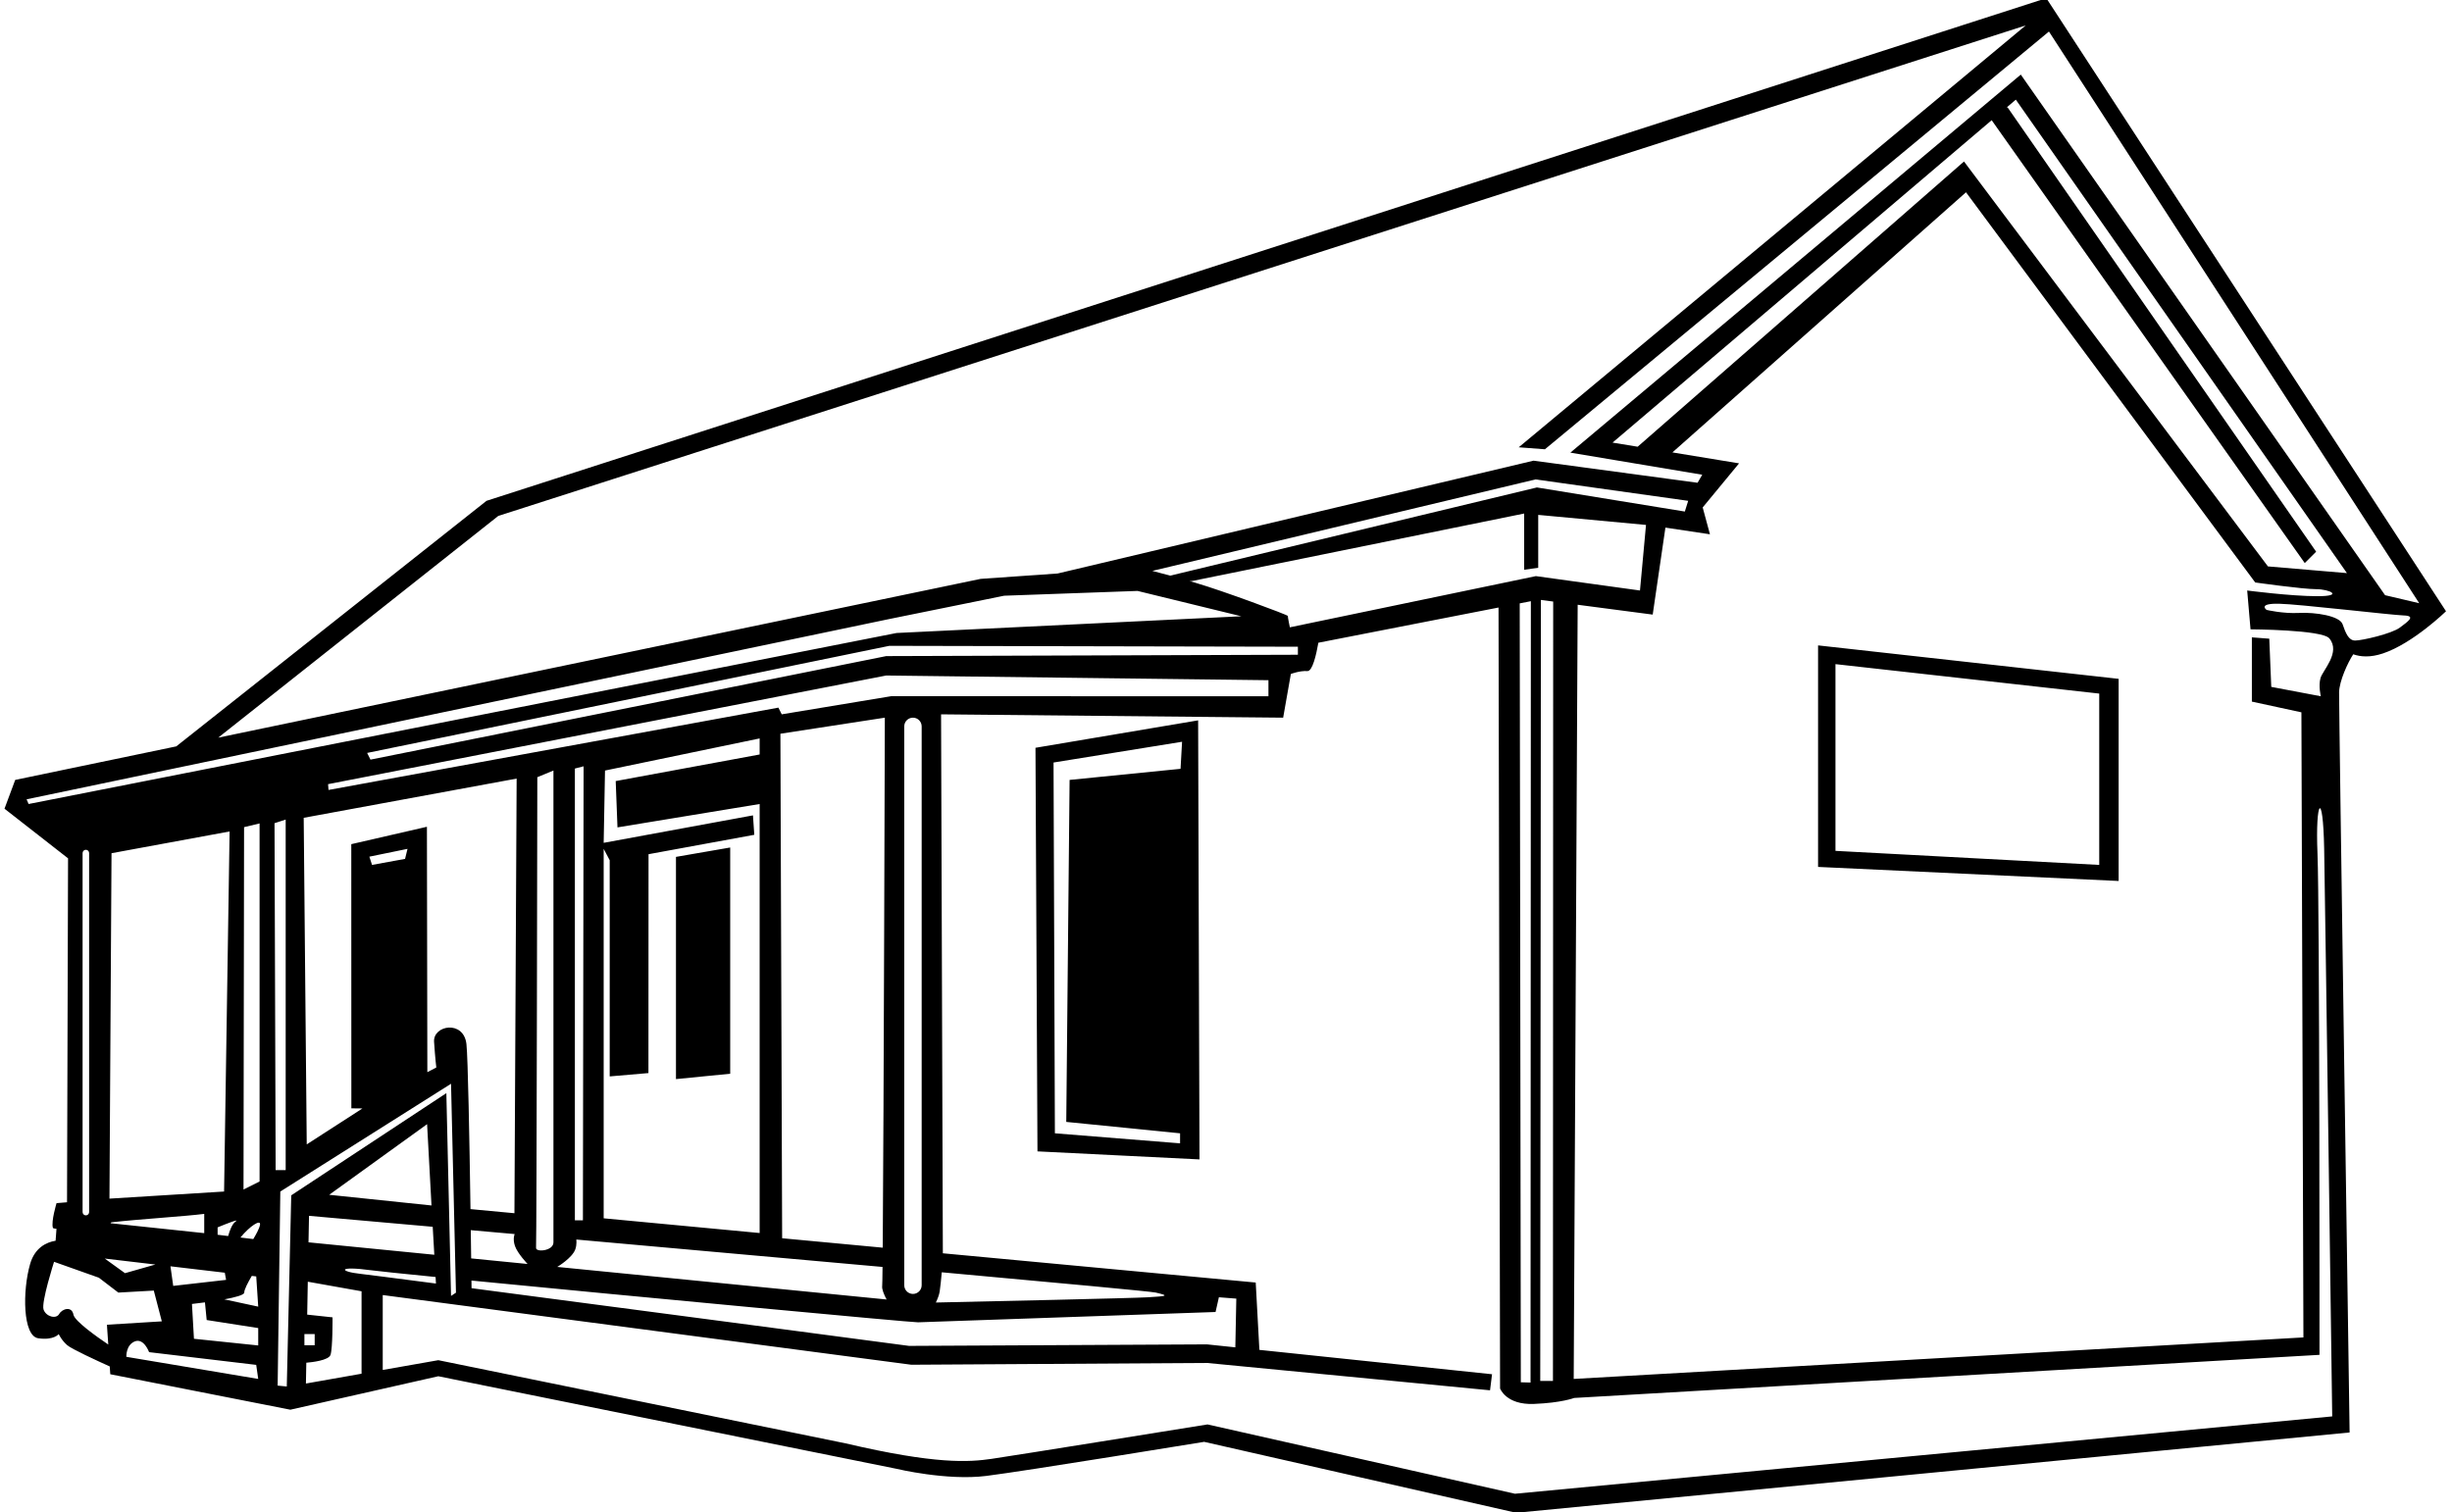 <?xml version="1.0" encoding="UTF-8"?>
<svg xmlns="http://www.w3.org/2000/svg" xmlns:xlink="http://www.w3.org/1999/xlink" width="496pt" height="306pt" viewBox="0 0 496 306" version="1.1">
<g id="surface1">
<path style=" stroke:none;fill-rule:nonzero;fill:rgb(0%,0%,0%);fill-opacity:1;" d="M 209.461 151.305 L 209.863 232.965 L 242.637 234.59 L 242.363 145.754 Z M 238.805 155.562 L 216.363 157.805 L 215.688 227.004 L 238.711 229.309 L 238.711 231.34 L 213.387 229.309 L 213.113 154.285 L 239.113 150.086 Z M 367.766 175.41 L 428.566 178.254 L 428.566 137.355 L 367.766 130.586 Z M 371.285 134.379 L 424.641 140.336 L 424.641 175.004 L 371.285 172.16 Z M 413.941 -0.367 L 98.414 101.336 L 35.652 151.02 L 3.078 157.805 L 0.91 163.629 L 13.766 173.672 L 13.559 243.262 L 11.438 243.441 C 11.438 243.441 10.312 247.125 10.699 248.43 C 10.73 248.535 11 248.598 11.426 248.633 L 11.246 251.047 C 9.348 251.348 7.043 252.484 6.102 255.715 C 4.523 261.133 4.582 270.332 7.742 270.781 C 10.902 271.234 11.879 269.934 11.879 269.934 C 11.879 269.934 12.406 271.141 13.598 272.18 C 14.48 272.953 19.605 275.312 22.199 276.48 L 22.309 278.059 L 58.734 285.234 L 88.664 278.465 L 181.398 297.203 C 181.398 297.203 191.484 299.629 199.473 298.637 C 207.465 297.641 243.586 291.738 243.586 291.738 L 306.691 306.09 L 475.289 289.84 C 475.289 289.84 473.113 142.898 473.16 140.098 C 473.195 137.828 474.902 134.082 476.023 132.387 C 477.449 132.891 479.426 133.082 482.016 132.219 C 488.109 130.188 494.789 123.68 494.789 123.68 Z M 100.789 104.395 L 409.773 5.141 L 307.215 90.504 L 312.512 90.906 L 414.469 6.379 L 489.371 122.055 L 482.465 120.43 L 408.773 15.094 L 317.66 91.586 L 344.336 96.055 L 343.391 97.68 L 310.211 93.211 L 213.949 116.039 L 198.363 117.129 L 44.141 149.254 Z M 406.09 21.711 L 405.879 21.77 L 407.77 20.164 L 474.746 115.961 L 458.766 114.605 L 397.285 32.676 L 331.273 90.387 L 326.191 89.555 L 402.883 24.32 L 466.215 113.93 L 468.516 111.629 Z M 310.684 116.57 L 260.918 126.93 C 260.918 126.93 260.469 124.809 260.512 124.629 C 260.559 124.445 247.312 119.52 241.895 117.941 C 241.465 117.816 241.035 117.691 240.605 117.566 L 241.012 117.586 L 308.316 103.906 L 308.316 115.281 L 311.156 114.879 L 311.156 104.18 L 332.961 106.211 L 331.742 119.48 Z M 314.184 121.715 L 314.137 279.414 L 311.566 279.414 L 311.699 121.387 Z M 309.668 121.645 L 309.605 279.742 L 307.637 279.684 L 307.414 122.086 Z M 88.258 215.992 L 86.445 216.934 L 86.359 167.285 L 71.059 170.805 L 71.074 224.258 L 73.316 224.281 L 62.047 231.551 L 61.434 165.473 L 104.508 157.535 L 104.062 245.48 L 95.172 244.648 C 94.965 230.645 94.66 214.016 94.352 211.25 C 93.805 206.344 87.582 207.414 87.805 210.801 C 88.031 214.184 88.258 215.992 88.258 215.992 Z M 82.434 171.754 L 81.938 173.785 L 75.258 175.004 L 74.715 173.336 Z M 104.113 249.695 C 104.113 249.695 103.664 250.602 104.164 252.102 C 104.672 253.602 106.723 255.75 106.723 255.75 L 95.309 254.621 C 95.285 252.855 95.262 250.938 95.23 248.906 C 98.074 249.16 101.043 249.422 104.113 249.695 Z M 185.703 267.551 C 187.227 267.484 245.887 265.465 245.887 265.465 L 246.562 262.484 L 250.086 262.758 L 249.887 272.617 L 244.152 272.016 L 183.898 272.324 C 183.898 272.324 127.871 264.906 95.387 260.648 C 95.379 260.168 95.375 259.652 95.367 259.102 C 127.145 262.215 184.562 267.602 185.703 267.551 Z M 108.434 252.465 C 108.555 251.5 108.691 157.254 108.691 157.254 L 111.953 155.91 C 111.953 155.91 111.953 249.621 111.953 251.379 C 111.953 253.141 108.316 253.43 108.434 252.465 Z M 116.379 252.773 C 116.723 251.797 116.578 250.801 116.578 250.801 C 136.355 252.562 158.688 254.555 178.523 256.348 C 178.5 258.641 178.477 260.004 178.453 260.168 C 178.355 260.836 178.801 261.91 179.344 262.934 L 112.723 256.344 C 112.723 256.344 115.766 254.531 116.379 252.773 Z M 116.289 246.91 L 116.289 155.504 L 118.051 155.051 L 117.914 246.91 Z M 131.168 217.121 L 131.188 172.836 L 152.582 168.91 L 152.312 164.98 L 122.113 170.535 L 122.383 155.91 L 153.664 149.41 L 153.664 152.66 L 124.547 158.039 L 124.906 167.41 L 153.664 162.68 L 153.664 249.484 L 122.113 246.508 L 122.113 171.754 L 123.332 174.055 L 123.332 217.797 Z M 157.863 148.461 L 178.988 145.211 C 178.988 145.211 178.766 226.664 178.562 252.449 L 158.215 250.543 Z M 182.914 260.047 L 182.914 146.973 C 182.914 146 183.703 145.211 184.676 145.211 C 185.648 145.211 186.438 146 186.438 146.973 L 186.438 260.047 C 186.438 261.02 185.648 261.809 184.676 261.809 C 183.703 261.809 182.914 261.02 182.914 260.047 Z M 232.254 262.484 C 229.234 262.672 199.121 263.336 189.305 263.547 C 189.648 262.84 189.969 262.039 190.082 261.324 C 190.219 260.441 190.379 258.832 190.504 257.43 C 214.664 259.625 232.816 261.316 233.773 261.531 C 236.754 262.211 235.863 262.258 232.254 262.484 Z M 180.285 140.863 L 158.133 144.535 L 157.457 143.18 L 66.453 159.836 L 66.363 158.664 L 179.262 136.68 L 256.586 137.629 L 256.586 140.879 Z M 179.262 132.754 L 74.941 153.699 L 74.266 152.344 L 179.891 130.676 L 262.543 130.855 L 262.543 132.48 Z M 310.891 98.629 L 236.715 116.473 C 235.406 116.113 234.18 115.789 233.102 115.512 L 310.617 97.004 L 341.492 101.336 L 340.816 103.504 Z M 5.785 162.68 L 5.379 161.73 L 179.668 125.297 L 203.125 120.535 L 230.109 119.566 L 251.102 124.695 L 181.359 128.078 Z M 52.508 166.609 L 52.508 239.059 L 49.258 240.684 L 49.371 167.363 Z M 22.395 247.508 C 22.395 247.508 22.32 247.344 22.652 247.305 C 28.207 246.676 37.645 246.094 41.312 245.613 L 41.312 249.508 Z M 31.43 255.859 L 25.285 257.609 L 21.191 254.652 Z M 22.141 242.527 L 22.559 172.637 L 46.445 168.234 L 45.328 241.09 Z M 45.473 257.516 L 45.734 258.965 L 35.039 260.184 L 34.48 256.219 Z M 44.02 249.836 L 44.02 248.34 C 45.609 247.688 48.645 246.473 47.633 247.184 C 46.977 247.641 46.484 248.906 46.148 250.094 Z M 18.027 172.602 L 18.027 245.254 C 18.027 245.617 17.73 245.914 17.367 245.914 C 17.004 245.914 16.707 245.617 16.707 245.254 L 16.707 172.602 C 16.707 172.238 17.004 171.941 17.367 171.941 C 17.73 171.941 18.027 172.238 18.027 172.602 Z M 21.629 268.039 L 21.902 272.047 C 19.48 270.41 15.098 267.293 14.859 266.008 C 14.531 264.223 12.59 264.785 11.969 265.871 C 11.348 266.953 9.309 266.41 8.812 264.969 C 8.312 263.523 10.934 255.309 10.934 255.309 L 20 258.527 L 23.934 261.535 L 31.109 261.133 L 32.734 267.359 Z M 25.559 274.535 C 25.559 274.535 25.438 272.148 27.27 271.414 C 29.105 270.684 30.16 273.59 30.16 273.59 L 51.828 276.164 L 52.234 279.008 Z M 52.234 272.234 L 39.234 270.883 L 38.828 263.84 C 38.828 263.84 39.949 263.719 41.457 263.516 L 41.809 267.09 L 52.234 268.715 Z M 45.379 262.906 C 47.551 262.508 49.43 262.02 49.41 261.527 C 49.387 260.953 50.148 259.496 50.934 258.16 L 51.832 258.266 L 52.234 264.379 Z M 52.598 247.816 C 52.473 248.555 51.812 249.762 51.234 250.707 L 48.637 250.395 C 50.559 248.047 52.793 246.625 52.598 247.816 Z M 55.531 166.562 L 57.789 165.828 L 57.789 236.754 L 55.758 236.754 Z M 58.012 280.539 L 56.164 280.359 L 56.703 241.09 L 91.238 219.285 L 92.234 261.555 L 91.238 262.215 L 90.289 221.184 L 58.914 241.859 Z M 87.531 248.223 L 87.855 253.883 L 62.406 251.367 L 62.508 246.008 C 64.75 246.207 74.176 247.039 87.531 248.223 Z M 66.59 241.75 L 86.395 227.461 L 87.285 243.91 Z M 75.109 257.023 C 76.43 257.203 81.223 257.699 88.113 258.383 L 88.188 259.707 C 79.664 258.594 73.844 257.844 72.91 257.746 C 68.621 257.293 68.172 256.082 75.109 257.023 Z M 61.578 269.934 L 63.656 269.934 L 63.656 272.191 L 61.578 272.191 Z M 73.137 277.953 L 61.883 279.938 L 61.961 275.727 C 63.102 275.633 66.484 275.258 66.859 274.133 C 67.312 272.777 67.266 266.547 67.266 266.547 L 62.141 265.996 L 62.262 259.336 L 73.137 261.273 Z M 306.453 302.238 L 244.262 288.215 C 244.262 288.215 205.172 294.512 200.605 295.176 C 196.035 295.84 189.371 296.34 171.09 292.051 L 88.664 275.215 L 77.422 277.195 L 77.422 262.035 L 184.352 276.137 L 244.148 275.773 L 301.41 281.309 L 301.816 278.059 L 254.754 273.129 L 254.012 259.504 L 190.723 253.586 L 190.363 144.535 L 259.562 145.211 L 261.121 136.367 C 261.121 136.367 262.895 135.684 264.465 135.781 C 265.496 135.852 266.27 132.41 266.684 130.047 L 303.129 122.926 L 303.441 280.938 C 303.441 280.938 304.648 284.293 310.289 284.066 C 315.934 283.84 318.418 282.859 318.418 282.859 L 469.195 274.133 C 469.195 274.133 469.238 183.488 468.789 172.656 C 468.336 161.824 469.914 159.566 470.141 171.754 C 470.367 183.941 471.77 286.59 471.77 286.59 Z M 469.402 137.195 C 468.949 138.777 469.465 140.879 469.465 140.879 L 459.441 138.98 L 459.039 129.23 L 455.516 128.961 L 455.516 141.961 L 465.539 144.129 L 465.945 270.609 L 318.336 279.008 L 319.137 122.363 L 334.316 124.355 L 336.887 106.754 L 345.895 108.105 L 344.426 102.676 L 351.785 93.754 L 338.301 91.539 L 397.691 38.906 L 456.195 117.855 C 456.195 117.855 465.809 119.211 468.516 119.211 C 471.227 119.211 474.203 120.633 468.789 120.633 C 463.371 120.633 454.57 119.48 454.57 119.48 L 455.246 127.336 C 455.246 127.336 469.719 127.402 471.184 129.164 C 473.539 131.996 469.852 135.617 469.402 137.195 Z M 485.461 126.98 C 483.77 128.25 477.762 129.605 476.406 129.605 C 475.051 129.605 474.461 127.996 473.867 126.305 C 473.273 124.609 468.363 123.852 465.062 124.02 C 461.762 124.188 458.496 123.406 458.496 123.406 C 458.496 123.406 456.602 122.07 461.004 122.156 C 464.988 122.23 483.684 124.441 486.223 124.527 C 488.762 124.609 487.152 125.711 485.461 126.98 Z M 147.707 217.254 L 136.738 218.34 L 136.738 173.379 L 147.707 171.48 L 147.707 217.254 "/>
</g>
</svg>
